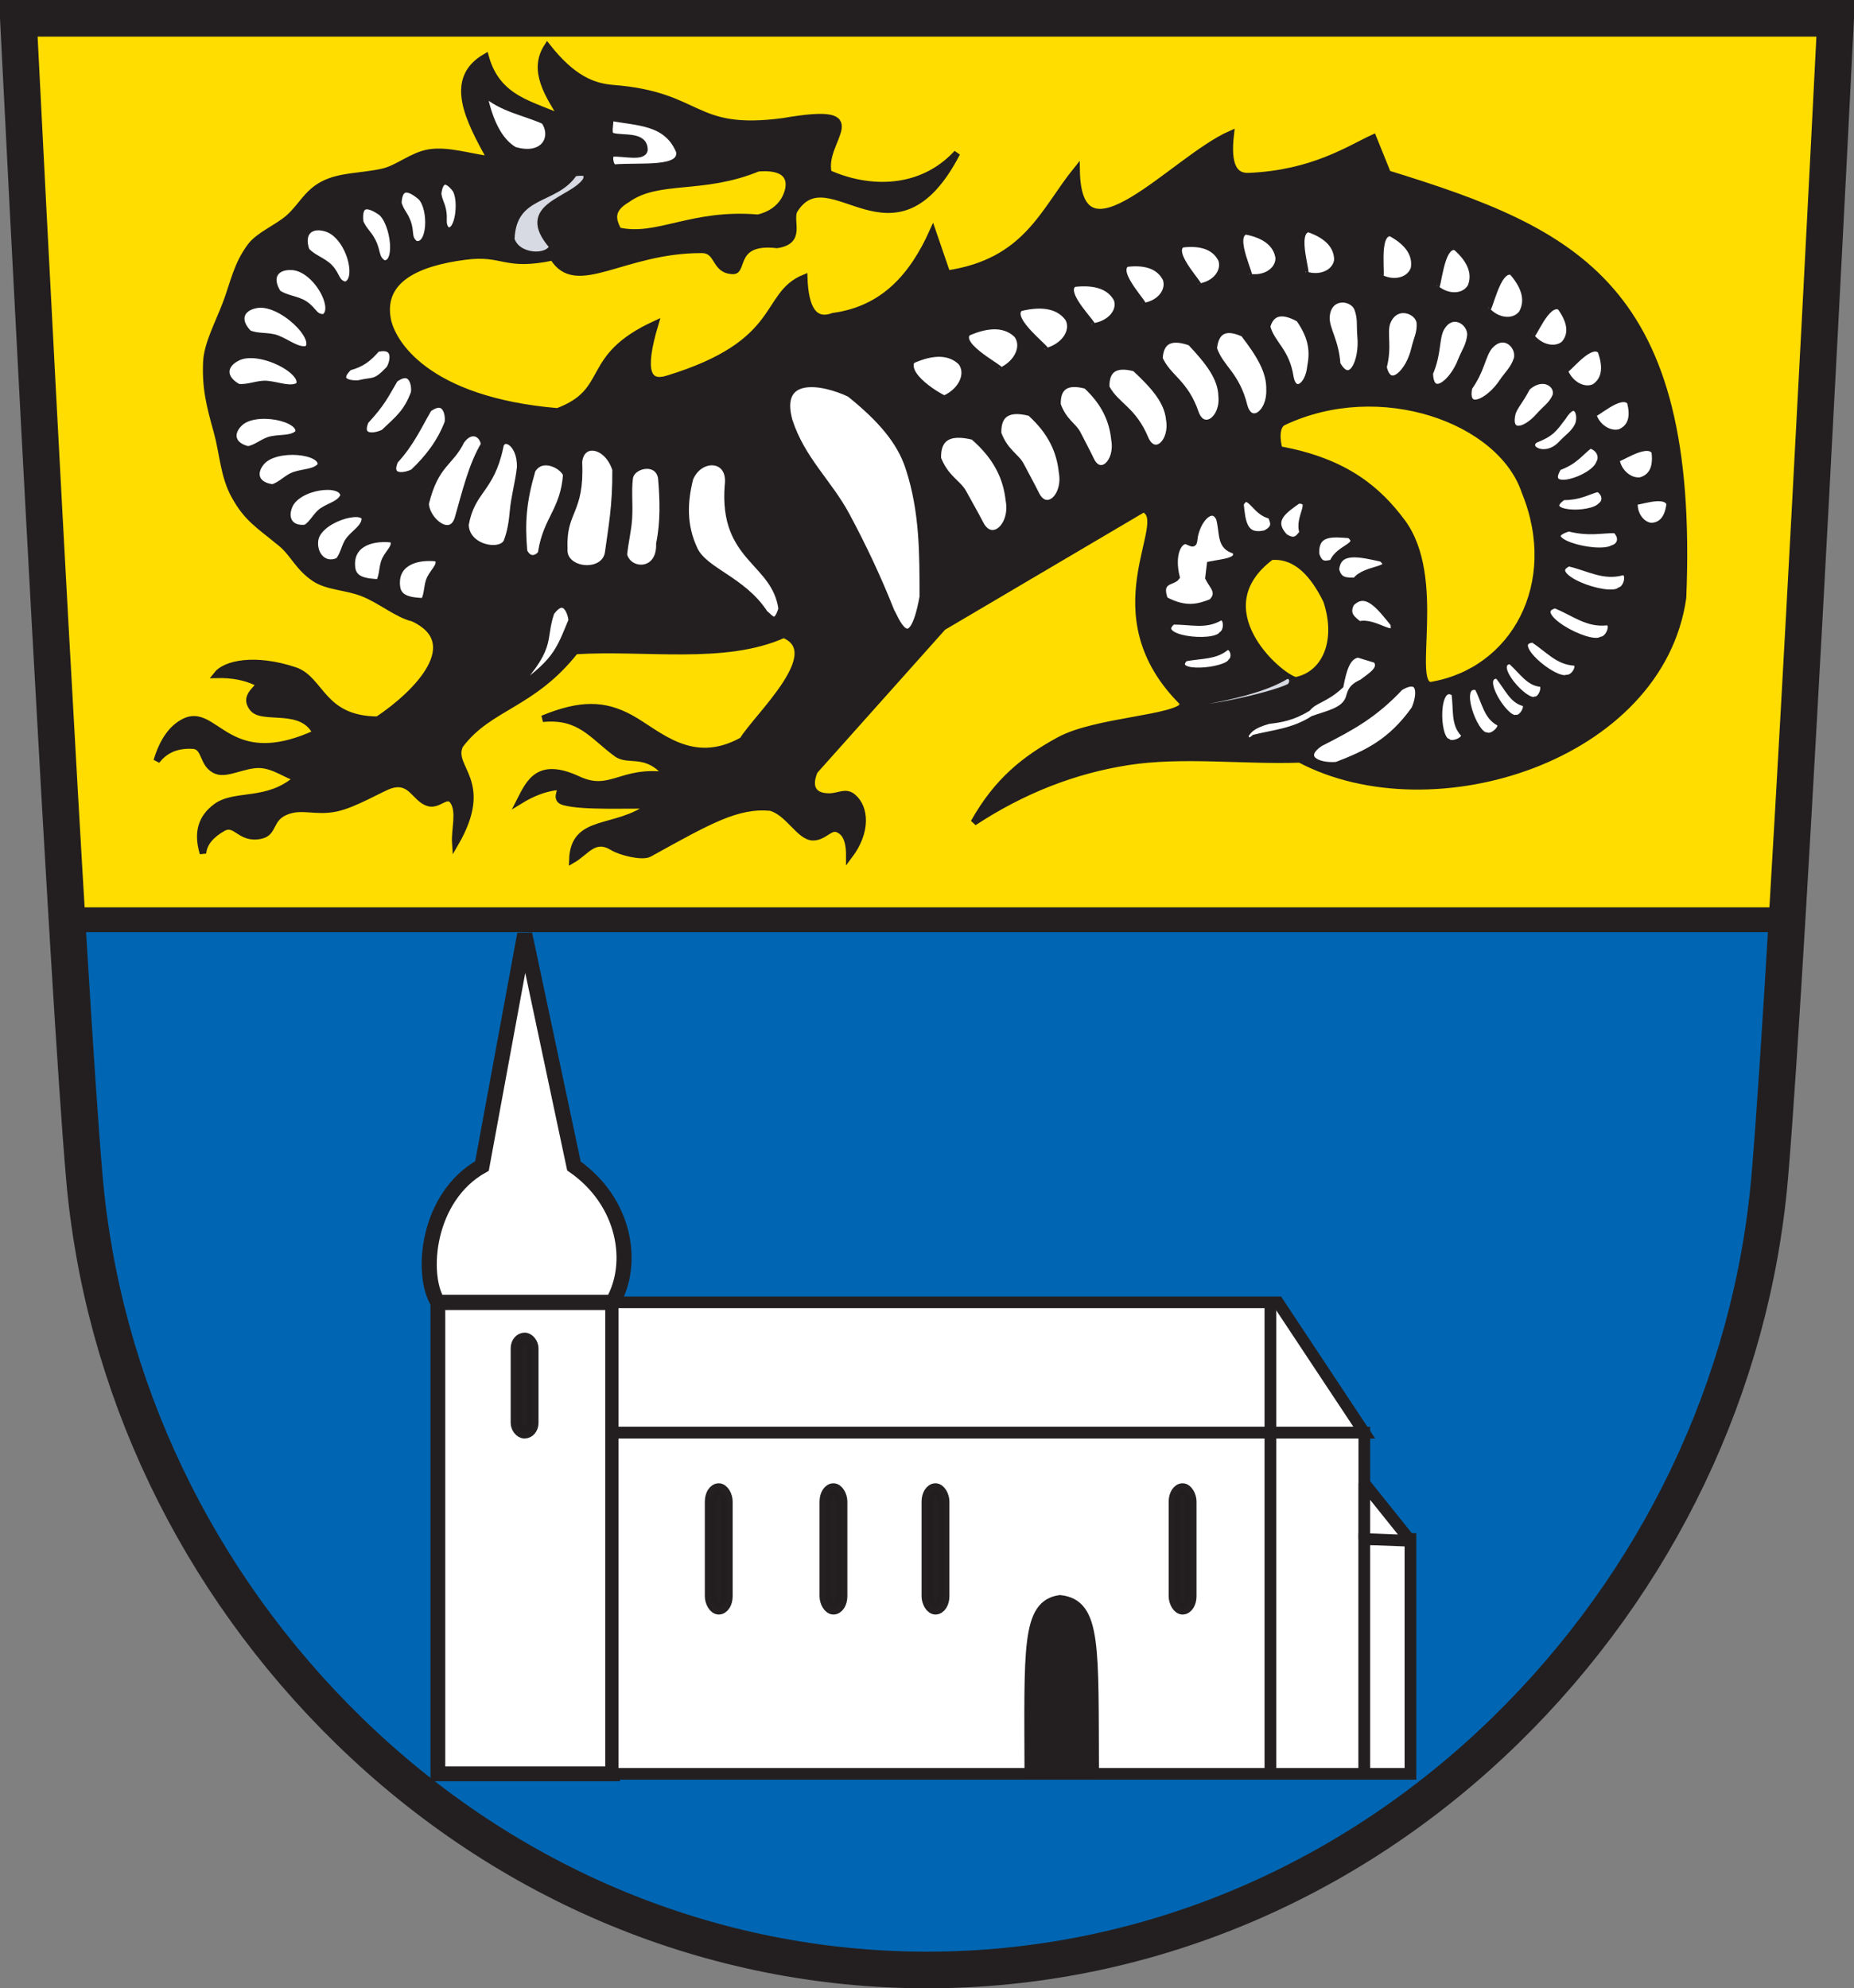 <?xml version="1.0" encoding="UTF-8" standalone="no"?>
<!-- Created with Inkscape (http://www.inkscape.org/) -->
<svg
   xmlns:svg="http://www.w3.org/2000/svg"
   xmlns="http://www.w3.org/2000/svg"
   version="1.0"
   width="747.987"
   height="802.264"
   id="svg2">
  <rect width="100%" height="100%" fill="#808080" stroke="none"/>
  <defs
     id="defs5">
    <clipPath
       id="clipPath23">
      <path
         d="M 0.03,841.95 L 595.29,841.95 L 595.29,0.03 L 0.03,0.03 L 0.03,841.95 z"
         id="path25" />
    </clipPath>
    <clipPath
       id="clipPath17">
      <path
         d="M 0,841.89 L 595.276,841.89 L 595.276,0 L 0,0 L 0,841.89 z"
         id="path19" />
    </clipPath>
    <linearGradient
       x1="51.5"
       y1="714.862"
       x2="51.5"
       y2="-245.192"
       id="linearGradient3658"
       gradientUnits="userSpaceOnUse"
       gradientTransform="matrix(1.036,0,0,1.187,2.944,46.03)">
      <stop
         id="stop3654"
         style="stop-color:#3398ff;stop-opacity:1"
         offset="0" />
      <stop
         id="stop3656"
         style="stop-color:#ffffff;stop-opacity:1"
         offset="1" />
    </linearGradient>
    <clipPath
       id="clipPath3292">
      <path
         d="M 0,841.89 L 595.276,841.89 L 595.276,0 L 0,0 L 0,841.89 z"
         id="path3294" />
    </clipPath>
    <clipPath
       id="clipPath3296">
      <path
         d="M 0.03,841.95 L 595.29,841.95 L 595.29,0.03 L 0.03,0.03 L 0.03,841.95 z"
         id="path3298" />
    </clipPath>
    <clipPath
       id="clipPath3316">
      <path
         d="M 0,841.89 L 595.276,841.89 L 595.276,0 L 0,0 L 0,841.89 z"
         id="path3318" />
    </clipPath>
    <clipPath
       id="clipPath3320">
      <path
         d="M 0.03,841.95 L 595.29,841.95 L 595.29,0.03 L 0.03,0.03 L 0.03,841.95 z"
         id="path3322" />
    </clipPath>
    <clipPath
       id="clipPath3916">
      <path
         d="M -0.138,841.445 L 595.138,841.445 L 595.138,-0.445 L -0.138,-0.445 L -0.138,841.445 z"
         id="path3918" />
    </clipPath>
    <clipPath
       id="clipPath3922">
      <path
         d="M 0.03,841.95 L 595.29,841.95 L 595.29,0.03 L 0.03,0.03 L 0.03,841.95 z"
         id="path3924" />
    </clipPath>
    <clipPath
       id="clipPath3335">
      <path
         d="M 0.03,841.95 L 595.29,841.95 L 595.29,0.03 L 0.03,0.03 L 0.03,841.95 z"
         id="path3337" />
    </clipPath>
    <clipPath
       id="clipPath3329">
      <path
         d="M -0.138,841.445 L 595.138,841.445 L 595.138,-0.445 L -0.138,-0.445 L -0.138,841.445 z"
         id="path3331" />
    </clipPath>
    <clipPath
       id="clipPath2450">
      <path
         d="M -0.138,841.445 L 595.138,841.445 L 595.138,-0.445 L -0.138,-0.445 L -0.138,841.445 z"
         id="path3488" />
    </clipPath>
    <clipPath
       id="clipPath2456">
      <path
         d="M 0.03,841.95 L 595.29,841.95 L 595.29,0.03 L 0.03,0.03 L 0.03,841.95 z"
         id="path3485" />
    </clipPath>
    <clipPath
       id="clipPath3523">
      <path
         d="M -0.138,841.445 L 595.138,841.445 L 595.138,-0.445 L -0.138,-0.445 L -0.138,841.445 z"
         id="path3525" />
    </clipPath>
    <clipPath
       id="clipPath3529">
      <path
         d="M 0.03,841.95 L 595.29,841.95 L 595.29,0.03 L 0.03,0.03 L 0.03,841.95 z"
         id="path3531" />
    </clipPath>
    <clipPath
       id="clipPath3476">
      <path
         d="M 0,841.89 L 595.276,841.89 L 595.276,0 L 0,0 L 0,841.89 z"
         id="path3478" />
    </clipPath>
    <clipPath
       id="clipPath3472">
      <path
         d="M 0.03,841.95 L 595.29,841.95 L 595.29,0.03 L 0.03,0.03 L 0.03,841.95 z"
         id="path3474" />
    </clipPath>
    <clipPath
       id="clipPath3383">
      <path
         d="M 0.03,841.95 L 595.29,841.95 L 595.29,0.03 L 0.03,0.03 L 0.03,841.95 z"
         id="path3385" />
    </clipPath>
    <clipPath
       id="clipPath3379">
      <path
         d="M 0,841.89 L 595.276,841.89 L 595.276,0 L 0,0 L 0,841.89 z"
         id="path3468" />
    </clipPath>
  </defs>
  <path
     d=""
     id="path4230"
     style="fill:none;stroke:#231f20;stroke-width:1.171;stroke-linecap:butt;stroke-linejoin:miter;stroke-miterlimit:3.864;stroke-dasharray:none;stroke-opacity:1" />
  <g
     transform="translate(1126.424,-178.257)"
     id="g3784">
    <path
       d="M -1117.719,185.407 L -1108.015,468.466 L -400.507,468.466 L -384.294,193.044 L -1117.719,185.407 z"
       id="path3238"
       style="fill:#ffffff;fill-rule:evenodd;stroke:#231f20;stroke-width:1.076px;stroke-linecap:butt;stroke-linejoin:miter;stroke-opacity:1" />
    <path
       d="M -385.17,185.652 C -385.17,185.652 -404.142,564.419 -411.753,652.966 C -418.98,737.088 -456.929,816.53 -518.606,876.656 C -582.424,938.874 -665.224,973.13 -751.765,973.13 C -838.301,973.13 -921.115,938.874 -984.924,876.656 C -1046.601,816.53 -1084.545,737.088 -1091.768,652.966 C -1095.047,614.838 -1100.435,522.901 -1105.507,430.563 C -1112.214,308.458 -1118.37,185.652 -1118.37,185.652 L -385.17,185.652 z"
       id="path3242"
       style="fill:#0066b3;fill-opacity:1;stroke:none;stroke-width:13.744;stroke-linecap:butt;stroke-linejoin:miter;stroke-miterlimit:4;stroke-dasharray:none;stroke-opacity:1" />
    <path
       d="M -1119.937,184.018 L -386.42,187.524 L -405.599,549.365 L -1098.654,549.365 L -1119.937,184.018 z"
       id="path2958"
       style="fill:#ffdd00;fill-opacity:1;fill-rule:evenodd;stroke:none;stroke-width:1px;stroke-linecap:butt;stroke-linejoin:miter;stroke-opacity:1" />
    <path
       d="M -1097.882,549.365 L -407.415,549.365"
       id="path3264"
       style="fill:none;fill-rule:evenodd;stroke:#231f20;stroke-width:10;stroke-linecap:butt;stroke-linejoin:miter;stroke-miterlimit:4;stroke-dasharray:none;stroke-opacity:1" />
    <path
       d="M -385.831,185.651 C -385.831,185.651 -404.803,564.417 -412.414,652.964 C -419.641,737.086 -457.59,816.528 -519.267,876.654 C -583.086,938.872 -665.885,973.128 -752.426,973.128 C -838.962,973.128 -921.776,938.872 -985.585,876.654 C -1047.262,816.528 -1085.206,737.086 -1092.429,652.964 C -1095.708,614.836 -1101.096,522.899 -1106.168,430.561 C -1112.875,308.456 -1119.031,185.651 -1119.031,185.651 L -385.831,185.651 z"
       id="path3779"
       style="fill:none;fill-opacity:1;stroke:#231f20;stroke-width:14.786;stroke-linecap:butt;stroke-linejoin:miter;stroke-miterlimit:4;stroke-dasharray:none;stroke-opacity:1" />
  </g>
  <path
     d="M 461.301,205.386 L 380.441,253.072 L 328.608,311.125 C 325.816,317.849 328.318,321.368 334.423,321.398 C 338.5,321.419 341.107,319.053 344.099,321.574 C 349.242,325.908 349.968,335.55 342.639,345.286 C 342.656,338.589 340.82,335.722 337.953,334.549 C 334.86,333.283 332.488,337.83 328.028,337.827 C 322.559,337.824 318.119,327.793 310.845,325.845 C 297.356,324.612 285.968,331.198 261.949,344.468 C 259.137,346.022 250.422,343.861 247.228,341.905 C 239.719,337.305 236.633,343.74 230.903,347.012 C 231.436,329.635 248.334,335.681 262.428,325.055 C 254.269,324.708 234.978,325.753 227.432,323.567 C 222.415,322.114 229.376,316.732 223.565,317.661 C 219.34,318.336 214.793,319.978 209.76,323.078 C 213.72,315.294 217.455,307.221 233.056,314.404 C 246.449,320.697 250.237,310.33 269.147,312.84 C 260.794,302.581 253.685,307.707 248.772,304.108 C 238.856,296.844 234.044,288.555 218.922,290.011 C 234.271,283.701 243.901,283.961 254.468,289.759 C 265.515,295.82 279.055,310.182 299.582,298.685 C 305.323,289.131 333.831,263.331 316.178,256.087 C 292.416,266.812 260.329,260.889 232.104,262.687 C 214.703,284.783 197.301,284.941 185.549,300.759 C 181.27,310.075 198.42,314.911 183.676,340.342 C 183.272,334.703 185.701,327.537 182.818,323.296 C 180.299,319.59 176.949,325.332 172.757,323.977 C 167.247,322.196 165.869,314.208 157.422,316.882 C 153.63,318.163 143.008,324.604 135.62,326.152 C 127.217,327.913 121.871,324.848 115.407,327.48 C 108.506,330.29 110.779,335.923 105.282,337.143 C 96.634,339.064 95.262,331.069 89.818,334.191 C 85.219,336.828 82.282,340.087 81.883,344.298 C 79.16,335.27 81.757,329.567 87.089,325.573 C 94.882,319.735 107.875,324.59 119.913,313.964 C 116.038,313.144 110.684,308.713 104.61,308.584 C 98.489,308.454 91.647,312.623 87.457,311.054 C 81.383,308.779 83.148,301.151 77.836,300.857 C 72.057,300.538 66.994,302.078 63.223,306.978 C 65.808,298.468 69.635,293.554 74.388,291.192 C 81.796,287.51 86.474,295.291 96.193,299.14 C 103.116,301.881 112.598,302.627 127.449,295.811 C 121.994,284.433 105.99,290.815 101.997,285.837 C 97.1,279.732 107.286,277.068 103.137,275.17 C 98.979,273.267 93.926,272.133 87.361,272.293 C 90.882,267.756 102.771,265.14 118.858,270.457 C 129.683,274.034 129.717,290.252 152.376,290.392 C 168.629,279.559 187.868,259.423 166.709,249.496 C 160.306,248.013 153.604,242.217 146.47,239.396 C 139.514,236.645 132.113,236.897 126.857,233.332 C 120.18,228.803 118.395,223.372 113.387,219.257 C 104.137,211.656 99.703,209.27 94.56,199.947 C 90.204,192.051 89.828,182.493 87.618,174.535 C 84.569,163.554 82.778,156.618 83.248,146.05 C 83.57,138.822 88.06,130.631 91.219,122.281 C 94.148,114.537 95.539,106.656 101.134,99.278 C 104.56,94.759 112.03,91.837 116.522,87.841 C 121.562,83.359 123.766,77.89 130.213,74.46 C 137.199,70.742 145.737,71.286 154.462,69.312 C 160.555,67.933 166.218,62.72 173.028,61.572 C 180.506,60.311 189.222,63.226 197.989,64.4 C 188.91,48.061 180.431,31.903 195.916,22.933 C 200.757,40.436 215.144,42.028 227.016,47.813 C 221.115,38.138 214.515,28.462 220.796,18.787 C 231.097,31.897 239.374,34.89 247.188,35.564 C 283.371,38.327 278.966,53.895 315.988,48.945 C 354.366,42.317 330.854,56.495 334.267,69.869 C 350.243,77.072 371.487,77.595 386.1,61.765 C 360.513,110.982 334.378,61.709 320.315,85.133 C 318.595,89.912 323.601,97.278 313.478,98.826 C 295.684,96.75 300.072,109.347 295.836,109.31 C 287.941,109.24 290.19,100.838 283.091,100.813 C 251.225,100.702 232.436,119.299 223.069,103.793 C 203.119,107.989 203.432,101.466 187.637,103.515 C 168.267,106.026 153.637,112.806 156.331,128.545 C 157.98,138.176 171.925,161.492 224.942,165.993 C 247.261,157.591 234.835,144.314 264.335,130.746 C 258.47,150.352 261.524,155.206 269.233,152.862 C 316.635,138.449 307.584,119.066 324.462,112.086 C 324.888,124.206 328.23,130.492 336.18,127.565 C 356.693,124.756 368.281,111.235 376.295,93.426 L 382.124,110.431 C 414.228,105.655 421.014,85.055 434.348,68.547 C 434.976,109.954 473.52,64.153 496.547,54.043 C 495.037,66.984 498.042,71.311 503.855,71.063 C 529.625,69.962 544.223,60.109 554.034,55.577 L 559.879,70.049 C 636.018,93.532 684.226,115.558 679.009,241.193 C 669.804,305.676 578.215,334.794 524.442,306.417 C 501.635,307.2 476.9,303.991 455,307.427 C 433.345,310.824 412.62,318.878 392.881,331.858 C 402.396,314.885 413.615,306.191 427.205,298.728 C 442.066,290.565 474.703,290.078 477.887,284.172 C 440.195,247.753 473.609,209.976 461.301,205.386 z"
     id="path2384"
     style="fill:#231f20;fill-opacity:1;fill-rule:evenodd;stroke:#231f20;stroke-width:2.622px;stroke-linecap:butt;stroke-linejoin:miter;stroke-opacity:1" />
  <path
     d="M 516.126,181.347 C 542.992,186.182 556.099,197.797 565.626,210.539 C 582.492,233.094 568.358,275.737 577.144,276.483 C 611.068,270.929 630.298,235.292 615.199,198.406 C 605.498,169.34 556.747,151.889 517.8,170.336 C 514.602,171.85 515.077,177.691 516.126,181.347 z"
     id="path3156"
     style="fill:#ffdd00;fill-opacity:1;fill-rule:evenodd;stroke:#231f20;stroke-width:2.622px;stroke-linecap:butt;stroke-linejoin:miter;stroke-opacity:1" />
  <path
     d="M 512.845,224.65 C 485.026,245.435 515.392,272.567 522.687,274.515 C 534.406,272.308 540.691,258.985 535.153,242.365 C 530.061,231.971 523.108,223.802 512.845,224.65 z"
     id="path3158"
     style="fill:#ffdd00;fill-opacity:1;fill-rule:evenodd;stroke:#231f20;stroke-width:2.622px;stroke-linecap:butt;stroke-linejoin:miter;stroke-opacity:1" />
  <path
     d="M 253.004,80.481 C 245.873,84.674 247.255,88.867 249.449,93.06 C 265.054,96.696 278.952,85.57 305.783,87.865 C 310.806,86.773 314.369,83.987 316.268,80.862 C 318.981,76.402 321.441,66.592 305.783,67.902 C 283.377,77.156 265.555,71.412 253.004,80.481 z"
     id="path2382"
     style="fill:#ffdd00;fill-opacity:1;fill-rule:evenodd;stroke:#231f20;stroke-width:2.622px;stroke-linecap:butt;stroke-linejoin:miter;stroke-opacity:1" />
  <path
     d="M 246.988,61.885 C 245.392,62.569 246.115,67.182 247.808,67.628 C 258.888,66.777 275.365,69.022 274.061,61.065 C 269.031,48.761 256.798,49.531 246.167,47.392 C 246.44,49.891 244.914,54.189 246.988,54.888 C 251.352,56.165 260.044,54.196 260.006,60.476 C 259.493,63.738 251.998,61.708 246.988,61.885 z"
     id="path2385"
     style="fill:#ffffff;fill-rule:evenodd;stroke:#231f20;stroke-width:2.622px;stroke-linecap:butt;stroke-linejoin:miter;stroke-opacity:1" />
  <path
     d="M 219.559,48.836 C 224.076,55.239 219.655,64.154 207.513,60.552 C 201.074,56.794 197.321,48.371 195.054,37.367 C 202.583,44.016 211.136,45.048 219.559,48.836 z"
     id="path2387"
     style="fill:#ffffff;fill-rule:evenodd;stroke:#231f20;stroke-width:2.622px;stroke-linecap:butt;stroke-linejoin:miter;stroke-opacity:1" />
  <path
     d="M 318.386,169.649 C 313.24,150.737 331.465,153.496 342.843,158.921 C 355.448,169.082 363.085,178.016 366.581,188.583 C 372.511,206.511 372.25,224.196 372.302,240.773 C 367.459,267.673 360.81,248.355 359.578,246.729 C 354.234,233.189 348.142,220.303 341.484,207.913 C 334.36,194.655 323.427,185.351 318.386,169.649 z"
     id="path2389"
     style="fill:#ffffff;fill-rule:evenodd;stroke:#231f20;stroke-width:2.622px;stroke-linecap:butt;stroke-linejoin:miter;stroke-opacity:1" />
  <path
     d="M 308.482,247.416 C 310.778,249.263 313.074,253.236 315.37,245.63 C 312.568,226.12 291.372,225.862 293.684,195.879 C 295.252,184.125 282.27,183.536 278.376,193.073 C 276.049,202.304 275.502,211.841 280.186,221.767 C 284.287,230.461 299.664,233.865 308.482,247.416 z"
     id="path2393"
     style="fill:#ffffff;fill-rule:evenodd;stroke:#231f20;stroke-width:2.622px;stroke-linecap:butt;stroke-linejoin:miter;stroke-opacity:1" />
  <path
     d="M 227.656,221.513 C 227.03,230.876 244.163,232.497 245.387,222.779 C 246.725,212.837 248.467,204.243 248.343,189.427 C 245.009,178.961 234.356,177.402 233.566,186.472 C 234.526,207.185 227.032,205.617 227.656,221.513 z"
     id="path2395"
     style="fill:#ffffff;fill-rule:evenodd;stroke:#231f20;stroke-width:2.622px;stroke-linecap:butt;stroke-linejoin:miter;stroke-opacity:1" />
  <path
     d="M 251.693,223.839 C 253.586,231.42 266.432,231.676 266.02,219.386 C 267.825,210.545 267.546,201.704 266.794,192.862 C 265.532,184.96 254.35,187.469 254.016,193.249 C 253.414,198.051 254.065,203.43 253.728,209.12 C 253.446,213.862 252.182,218.819 251.693,223.839 z"
     id="path2397"
     style="fill:#ffffff;fill-rule:evenodd;stroke:#231f20;stroke-width:2.622px;stroke-linecap:butt;stroke-linejoin:miter;stroke-opacity:1" />
  <path
     d="M 211.423,222.484 C 214.114,228.037 218.73,223.744 218.393,222.677 C 220.495,209.349 227.377,205.937 228.46,191.507 C 227.178,187.801 218.44,183.218 214.714,189.765 C 211.034,202.403 210.408,210.733 211.423,222.484 z"
     id="path2399"
     style="fill:#ffffff;fill-rule:evenodd;stroke:#231f20;stroke-width:2.622px;stroke-linecap:butt;stroke-linejoin:miter;stroke-opacity:1" />
  <path
     d="M 187.803,211.642 C 187.929,221.243 202.07,223.736 204.453,218.612 C 206.06,214.465 206.613,210.365 206.981,206.24 C 207.501,200.414 209.199,194.732 209.874,188.409 C 209.991,178.077 202.432,175.05 201.743,180.471 C 198.011,197.976 190.404,197.512 187.803,211.642 z"
     id="path2401"
     style="fill:#ffffff;fill-rule:evenodd;stroke:#231f20;stroke-width:2.622px;stroke-linecap:butt;stroke-linejoin:miter;stroke-opacity:1" />
  <path
     d="M 186.06,177.955 C 189.77,172.598 194.605,174.549 195.354,179.31 C 190.303,187.763 187.799,198.551 184.705,209.319 C 181.825,218.112 171.873,210.012 171.734,203.123 C 175.749,186.952 181.643,187.065 186.06,177.955 z"
     id="path2403"
     style="fill:#ffffff;fill-rule:evenodd;stroke:#231f20;stroke-width:2.622px;stroke-linecap:butt;stroke-linejoin:miter;stroke-opacity:1" />
  <path
     d="M 172.895,164.983 C 180.173,159.611 181.229,168.062 180.64,170.598 C 177.68,178.37 172.752,184.829 166.7,190.539 C 162.61,192.567 156.308,192.835 159.343,185.892 C 165.783,178.923 168.844,171.953 172.895,164.983 z"
     id="path2405"
     style="fill:#ffffff;fill-rule:evenodd;stroke:#231f20;stroke-width:2.622px;stroke-linecap:butt;stroke-linejoin:miter;stroke-opacity:1" />
  <path
     d="M 159.286,153.036 C 166.563,147.664 167.62,156.116 167.03,158.651 C 164.071,166.423 160.884,168.816 154.833,174.527 C 150.743,176.555 144.441,176.823 147.476,169.88 C 153.916,162.91 155.235,160.006 159.286,153.036 z"
     id="path2407"
     style="fill:#ffffff;fill-rule:evenodd;stroke:#231f20;stroke-width:2.622px;stroke-linecap:butt;stroke-linejoin:miter;stroke-opacity:1" />
  <path
     d="M 152.046,140.743 C 160.839,138.62 158.528,146.818 157,148.925 C 151.253,154.937 151.066,153.193 144.626,154.748 C 140.07,155.028 135.32,153.407 140.814,148.189 C 145.972,146.786 148.509,144.816 152.046,140.743 z"
     id="path2409"
     style="fill:#ffffff;fill-rule:evenodd;stroke:#231f20;stroke-width:2.622px;stroke-linecap:butt;stroke-linejoin:miter;stroke-opacity:1" />
  <path
     d="M 564.866,277.341 C 573.925,272.033 573.04,281.013 570.656,286.179 C 561.168,299.468 551.422,304.052 539.269,308.728 C 530.963,309.416 524.42,305.399 532.565,299.891 C 545.656,293.242 554.568,288.315 564.866,277.341 z"
     id="path2411"
     style="fill:#ffffff;fill-rule:evenodd;stroke:#231f20;stroke-width:2.622px;stroke-linecap:butt;stroke-linejoin:miter;stroke-opacity:1" />
  <path
     d="M 378.373,185.009 C 378.104,177.02 382.405,173.601 392.695,176.172 C 402.547,184.704 406.067,193.237 407.017,201.769 C 409.065,212.502 399.897,220.181 395.438,211.216 C 393.011,206.532 391.226,203.572 388.703,198.899 C 386.454,194.735 381.55,193.1 378.373,185.009 z"
     id="path2413"
     style="fill:#ffffff;fill-rule:evenodd;stroke:#231f20;stroke-width:2.622px;stroke-linecap:butt;stroke-linejoin:miter;stroke-opacity:1" />
  <path
     d="M 402.796,174.887 C 402.556,167.462 406.394,164.285 415.576,166.674 C 424.367,174.603 427.508,182.533 428.356,190.463 C 430.183,200.438 422.002,207.574 418.023,199.242 C 415.858,194.89 414.265,192.139 412.014,187.796 C 410.008,183.925 405.631,182.406 402.796,174.887 z"
     id="path2415"
     style="fill:#ffffff;fill-rule:evenodd;stroke:#231f20;stroke-width:2.388px;stroke-linecap:butt;stroke-linejoin:miter;stroke-opacity:1" />
  <path
     d="M 426.894,163.267 C 426.683,156.525 430.06,153.64 438.141,155.81 C 445.877,163.01 448.641,170.211 449.388,177.412 C 450.996,186.469 443.796,192.95 440.295,185.384 C 438.389,181.431 436.987,178.933 435.006,174.99 C 433.241,171.475 429.389,170.095 426.894,163.267 z"
     id="path2417"
     style="fill:#ffffff;fill-rule:evenodd;stroke:#231f20;stroke-width:2.135px;stroke-linecap:butt;stroke-linejoin:miter;stroke-opacity:1" />
  <path
     d="M 446.549,156.259 C 446.338,149.517 449.715,146.632 457.796,148.801 C 465.532,156.002 470.734,161.983 471.481,169.184 C 473.088,178.242 465.889,184.722 462.387,177.156 C 457.302,164.81 450.459,163.639 446.549,156.259 z"
     id="path2419"
     style="fill:#ffffff;fill-rule:evenodd;stroke:#231f20;stroke-width:2.135px;stroke-linecap:butt;stroke-linejoin:miter;stroke-opacity:1" />
  <path
     d="M 468.011,144.68 C 468.33,138.011 472.034,135.482 480.173,138.377 C 487.557,146.202 492.431,152.588 492.625,159.759 C 493.558,168.842 485.637,174.559 482.637,166.77 C 478.39,154.119 471.444,152.324 468.011,144.68 z"
     id="path2421"
     style="fill:#ffffff;fill-rule:evenodd;stroke:#231f20;stroke-width:2.158px;stroke-linecap:butt;stroke-linejoin:miter;stroke-opacity:1" />
  <path
     d="M 489.941,140.644 C 490.61,133.868 494.185,131.48 501.567,134.843 C 507.973,143.189 512.134,149.941 511.913,157.255 C 512.27,166.554 504.608,171.975 502.264,163.889 C 499.034,150.786 492.696,148.605 489.941,140.644 z"
     id="path2423"
     style="fill:#ffffff;fill-rule:evenodd;stroke:#231f20;stroke-width:2.1px;stroke-linecap:butt;stroke-linejoin:miter;stroke-opacity:1" />
  <path
     d="M 511.552,131.778 C 513.054,126.445 516.914,125.078 523.862,128.907 C 529.223,136.583 529.453,142.122 528.331,147.954 C 527.54,155.467 522.318,159.154 520.976,152.31 C 519.371,141.306 513.318,138.585 511.552,131.778 z"
     id="path2425"
     style="fill:#ffffff;fill-rule:evenodd;stroke:#231f20;stroke-width:1.9px;stroke-linecap:butt;stroke-linejoin:miter;stroke-opacity:1" />
  <path
     d="M 367.765,145.491 C 364.16,152.76 382.867,162.196 381.142,160.866 C 388.301,157.589 391.192,150.565 387.761,146.099 C 383.448,141.934 376.857,141.336 367.765,145.491 z"
     id="path2427"
     style="fill:#ffffff;fill-rule:evenodd;stroke:#231f20;stroke-width:2.622px;stroke-linecap:butt;stroke-linejoin:miter;stroke-opacity:1" />
  <path
     d="M 390.333,134.269 C 385.609,139.95 405.783,149.169 403.535,149.795 C 410.731,146.6 413.701,139.609 410.321,135.105 C 406.056,130.891 399.472,130.218 390.333,134.269 z"
     id="path2429"
     style="fill:#ffffff;fill-rule:evenodd;stroke:#231f20;stroke-width:2.622px;stroke-linecap:butt;stroke-linejoin:miter;stroke-opacity:1" />
  <path
     d="M 411.519,124.274 C 405.884,129.053 424.162,141.619 421.84,141.848 C 429.48,139.943 433.613,133.571 431.062,128.55 C 427.589,123.663 421.22,121.863 411.519,124.274 z"
     id="path2431"
     style="fill:#ffffff;fill-rule:evenodd;stroke:#231f20;stroke-width:2.622px;stroke-linecap:butt;stroke-linejoin:miter;stroke-opacity:1" />
  <path
     d="M 433.345,114.579 C 427.687,118.239 442.743,131.752 440.616,131.686 C 447.749,130.861 452.237,125.583 450.519,120.742 C 447.952,115.914 442.403,113.537 433.345,114.579 z"
     id="path2433"
     style="fill:#ffffff;fill-rule:evenodd;stroke:#231f20;stroke-width:2.392px;stroke-linecap:butt;stroke-linejoin:miter;stroke-opacity:1" />
  <path
     d="M 454.511,106.563 C 449.324,110.16 463.126,123.439 461.176,123.374 C 467.715,122.563 471.829,117.377 470.254,112.62 C 467.901,107.875 462.814,105.54 454.511,106.563 z"
     id="path2435"
     style="fill:#ffffff;fill-rule:evenodd;stroke:#231f20;stroke-width:2.27px;stroke-linecap:butt;stroke-linejoin:miter;stroke-opacity:1" />
  <path
     d="M 476.888,98.752 C 471.701,102.349 485.503,115.628 483.553,115.563 C 490.092,114.752 494.206,109.566 492.631,104.809 C 490.278,100.064 485.191,97.729 476.888,98.752 z"
     id="path2437"
     style="fill:#ffffff;fill-rule:evenodd;stroke:#231f20;stroke-width:2.27px;stroke-linecap:butt;stroke-linejoin:miter;stroke-opacity:1" />
  <path
     d="M 502.567,93.498 C 496.531,95.343 505.63,112.196 503.792,111.54 C 510.268,112.761 515.766,109.074 515.716,104.063 C 514.921,98.828 510.788,95.053 502.567,93.498 z"
     id="path2439"
     style="fill:#ffffff;fill-rule:evenodd;stroke:#231f20;stroke-width:2.27px;stroke-linecap:butt;stroke-linejoin:miter;stroke-opacity:1" />
  <path
     d="M 527.902,92.554 C 521.663,93.508 528.234,111.498 526.51,110.584 C 532.741,112.727 538.715,109.873 539.388,104.907 C 539.357,99.612 535.812,95.28 527.902,92.554 z"
     id="path2441"
     style="fill:#ffffff;fill-rule:evenodd;stroke:#231f20;stroke-width:2.27px;stroke-linecap:butt;stroke-linejoin:miter;stroke-opacity:1" />
  <path
     d="M 560.948,94.17 C 554.636,94.118 558.257,112.925 556.701,111.748 C 562.511,114.856 568.863,112.99 570.319,108.196 C 571.132,102.962 568.322,98.121 560.948,94.17 z"
     id="path2443"
     style="fill:#ffffff;fill-rule:evenodd;stroke:#231f20;stroke-width:2.27px;stroke-linecap:butt;stroke-linejoin:miter;stroke-opacity:1" />
  <path
     d="M 587.237,99.821 C 581.095,98.364 580.433,117.504 579.178,116.01 C 584.15,120.335 590.757,119.932 593.245,115.583 C 595.204,110.662 593.545,105.317 587.237,99.821 z"
     id="path2445"
     style="fill:#ffffff;fill-rule:evenodd;stroke:#231f20;stroke-width:2.27px;stroke-linecap:butt;stroke-linejoin:miter;stroke-opacity:1" />
  <path
     d="M 609.973,109.894 C 604.076,107.644 600.908,126.532 599.861,124.886 C 604.222,129.826 610.825,130.293 613.863,126.308 C 616.45,121.687 615.506,116.17 609.973,109.894 z"
     id="path2447"
     style="fill:#ffffff;fill-rule:evenodd;stroke:#231f20;stroke-width:2.27px;stroke-linecap:butt;stroke-linejoin:miter;stroke-opacity:1" />
  <path
     d="M 629.305,124.084 C 624.002,121.333 618.586,136.899 617.803,135.354 C 621.307,140.166 627.508,141.505 630.897,138.559 C 633.94,135.009 633.75,130.196 629.305,124.084 z"
     id="path2449"
     style="fill:#ffffff;fill-rule:evenodd;stroke:#231f20;stroke-width:2.058px;stroke-linecap:butt;stroke-linejoin:miter;stroke-opacity:1" />
  <path
     d="M 645.562,141.597 C 641.216,137.496 631.737,150.978 631.408,149.278 C 633.457,154.866 639.052,157.856 643.12,155.953 C 647.02,153.375 648.158,148.694 645.562,141.597 z"
     id="path2451"
     style="fill:#ffffff;fill-rule:evenodd;stroke:#231f20;stroke-width:2.058px;stroke-linecap:butt;stroke-linejoin:miter;stroke-opacity:1" />
  <path
     d="M 657.31,162.244 C 653.615,158.258 643.162,168.508 643.031,167.031 C 644.383,171.998 649.385,175.196 653.456,174.077 C 657.44,172.368 659.021,168.55 657.31,162.244 z"
     id="path2453"
     style="fill:#ffffff;fill-rule:evenodd;stroke:#231f20;stroke-width:1.86px;stroke-linecap:butt;stroke-linejoin:miter;stroke-opacity:1" />
  <path
     d="M 667.195,182.269 C 664.048,177.838 652.354,186.645 652.416,185.164 C 653.112,190.265 657.657,194.084 661.839,193.502 C 666.011,192.324 668.074,188.744 667.195,182.269 z"
     id="path2455"
     style="fill:#ffffff;fill-rule:evenodd;stroke:#231f20;stroke-width:1.86px;stroke-linecap:butt;stroke-linejoin:miter;stroke-opacity:1" />
  <path
     d="M 673.131,203.312 C 671.434,198.839 659.606,203.85 659.981,202.596 C 659.457,207.112 662.472,211.364 666.141,211.77 C 669.932,211.663 672.461,209.045 673.131,203.312 z"
     id="path2457"
     style="fill:#ffffff;fill-rule:evenodd;stroke:#231f20;stroke-width:1.634px;stroke-linecap:butt;stroke-linejoin:miter;stroke-opacity:1" />
  <path
     d="M 160.121,236.652 C 160.645,241.746 165.611,242.398 170.995,242.632 C 172.637,239.89 172.179,236.051 173.522,233.393 C 175.23,230.012 178.379,227.889 176.431,225.235 C 166.466,224.122 159.112,228.012 160.121,236.652 z"
     id="path2459"
     style="fill:#ffffff;fill-rule:evenodd;stroke:#231f20;stroke-width:2.622px;stroke-linecap:butt;stroke-linejoin:miter;stroke-opacity:1" />
  <path
     d="M 142.02,229.021 C 142.544,234.115 147.51,234.767 152.893,235.002 C 154.536,232.259 154.078,228.42 155.421,225.762 C 157.128,222.382 160.278,220.258 158.33,217.604 C 148.364,216.492 141.01,220.381 142.02,229.021 z"
     id="path2461"
     style="fill:#ffffff;fill-rule:evenodd;stroke:#231f20;stroke-width:2.622px;stroke-linecap:butt;stroke-linejoin:miter;stroke-opacity:1" />
  <path
     d="M 127.068,218.247 C 126.471,223.838 130.71,228.916 136.492,226.32 C 138.66,223.97 138.995,220.118 140.852,217.79 C 143.213,214.829 146.994,212.864 147.216,209.339 C 146.724,204.19 127.842,209.583 127.068,218.247 z"
     id="path2463"
     style="fill:#ffffff;fill-rule:evenodd;stroke:#231f20;stroke-width:2.622px;stroke-linecap:butt;stroke-linejoin:miter;stroke-opacity:1" />
  <path
     d="M 116.729,204.087 C 114.494,209.246 117.029,213.768 123.322,213.011 C 126.091,211.413 127.558,207.836 130.024,206.167 C 133.16,204.043 137.354,203.292 138.616,199.994 C 138.356,193.608 120.048,196.046 116.729,204.087 z"
     id="path2465"
     style="fill:#ffffff;fill-rule:evenodd;stroke:#231f20;stroke-width:2.622px;stroke-linecap:butt;stroke-linejoin:miter;stroke-opacity:1" />
  <path
     d="M 105.358,186.553 C 101.664,190.993 103.152,195.959 109.969,196.732 C 113.298,195.853 115.773,192.754 118.802,191.733 C 122.654,190.435 127.262,190.713 129.449,187.834 C 130.839,181.615 110.945,179.593 105.358,186.553 z"
     id="path2467"
     style="fill:#ffffff;fill-rule:evenodd;stroke:#231f20;stroke-width:2.721px;stroke-linecap:butt;stroke-linejoin:miter;stroke-opacity:1" />
  <path
     d="M 96.593,170.756 C 92.429,174.76 93.358,179.86 100.047,181.384 C 103.453,180.879 106.257,178.074 109.38,177.395 C 113.352,176.531 117.901,177.318 120.393,174.699 C 122.464,168.673 102.917,164.458 96.593,170.756 z"
     id="path2469"
     style="fill:#ffffff;fill-rule:evenodd;stroke:#231f20;stroke-width:2.721px;stroke-linecap:butt;stroke-linejoin:miter;stroke-opacity:1" />
  <path
     d="M 95.719,144.097 C 89.81,146.988 89.134,152.657 95.981,156.395 C 99.894,156.949 103.909,154.887 107.569,155.167 C 112.224,155.524 116.963,157.803 120.575,155.838 C 124.856,150.15 104.767,139.478 95.719,144.097 z"
     id="path2471"
     style="fill:#ffffff;fill-rule:evenodd;stroke:#231f20;stroke-width:3.059px;stroke-linecap:butt;stroke-linejoin:miter;stroke-opacity:1" />
  <path
     d="M 103.44,122.793 C 96.954,123.893 94.701,129.139 100.211,134.662 C 103.807,136.301 108.242,135.46 111.673,136.764 C 116.036,138.424 119.937,141.951 123.956,141.089 C 129.673,136.845 113.425,120.924 103.44,122.793 z"
     id="path2473"
     style="fill:#ffffff;fill-rule:evenodd;stroke:#231f20;stroke-width:3.059px;stroke-linecap:butt;stroke-linejoin:miter;stroke-opacity:1" />
  <path
     d="M 117.573,107.431 C 111,107.153 107.702,111.813 111.938,118.364 C 115.114,120.717 119.626,120.82 122.709,122.812 C 126.63,125.345 126.534,128.285 130.645,128.28 C 137.121,125.323 127.728,107.685 117.573,107.431 z"
     id="path2475"
     style="fill:#ffffff;fill-rule:evenodd;stroke:#231f20;stroke-width:3.059px;stroke-linecap:butt;stroke-linejoin:miter;stroke-opacity:1" />
  <path
     d="M 131.405,91.858 C 125.079,90.053 120.784,93.815 123.374,101.174 C 125.912,104.203 130.275,105.357 132.808,108.013 C 136.029,111.392 135.249,114.229 139.247,115.184 C 146.235,113.82 141.221,94.478 131.405,91.858 z"
     id="path2477"
     style="fill:#ffffff;fill-rule:evenodd;stroke:#231f20;stroke-width:3.059px;stroke-linecap:butt;stroke-linejoin:miter;stroke-opacity:1" />
  <path
     d="M 153.87,85.479 C 148.237,81.544 144.173,81.634 145.104,89.721 C 146.885,93.554 148.143,93.797 149.996,97.264 C 152.354,101.674 151.024,104.181 154.622,106.486 C 161.54,107.548 159.205,89.818 153.87,85.479 z"
     id="path2479"
     style="fill:#ffffff;fill-rule:evenodd;stroke:#231f20;stroke-width:3.059px;stroke-linecap:butt;stroke-linejoin:miter;stroke-opacity:1" />
  <path
     d="M 169.942,79.406 C 164.939,75.037 160.872,74.543 160.541,82.012 C 161.72,85.742 162.936,86.14 164.244,89.549 C 165.908,93.883 164.191,95.969 167.42,98.571 C 174.153,100.515 174.587,84.099 169.942,79.406 z"
     id="path2481"
     style="fill:#ffffff;fill-rule:evenodd;stroke:#231f20;stroke-width:2.945px;stroke-linecap:butt;stroke-linejoin:miter;stroke-opacity:1" />
  <path
     d="M 231.682,69.805 C 234.453,69.592 237.75,68.854 236.445,72.716 C 231.027,81.252 208.301,82.757 222.949,99.445 C 221.056,104.576 208.527,103.985 206.276,96.534 C 206.998,77.402 224.112,81.523 231.682,69.805 z"
     id="path2483"
     style="fill:#d7dae2;fill-opacity:1;fill-rule:evenodd;stroke:#231f20;stroke-width:2.622px;stroke-linecap:butt;stroke-linejoin:miter;stroke-opacity:1" />
  <path
     d="M 183.589,76.467 C 180.512,72.451 177.762,71.791 176.925,78.136 C 177.43,81.384 178.232,81.795 178.852,84.776 C 179.64,88.567 178.292,90.244 180.295,92.65 C 184.757,94.701 186.393,80.738 183.589,76.467 z"
     id="path2485"
     style="fill:#ffffff;fill-rule:evenodd;stroke:#231f20;stroke-width:2.261px;stroke-linecap:butt;stroke-linejoin:miter;stroke-opacity:1" />
  <path
     d="M 222.346,247.127 C 227.552,239.972 230.209,246.492 230.687,250.254 C 225.412,262.854 224.626,267.398 204.969,280.491 C 224.024,260.681 218.334,258.943 222.346,247.127 z"
     id="path2487"
     style="fill:#ffffff;fill-rule:evenodd;stroke:#231f20;stroke-width:2.622px;stroke-linecap:butt;stroke-linejoin:miter;stroke-opacity:1" />
  <path
     d="M 535.13,128.481 C 535.256,118.88 545.21,119.179 547.593,124.303 C 549.2,128.45 548.532,131.329 548.9,135.454 C 549.98,145.955 544.785,156.501 539.475,146.917 C 538.883,137.786 535.288,133.365 535.13,128.481 z"
     id="path2489"
     style="fill:#ffffff;fill-rule:evenodd;stroke:#231f20;stroke-width:2.622px;stroke-linecap:butt;stroke-linejoin:miter;stroke-opacity:1" />
  <path
     d="M 559.577,130.416 C 562.582,121.86 572.041,124.917 572.788,130.17 C 573.083,134.331 571.578,136.72 570.691,140.514 C 568.572,150.213 560.42,158.194 558.205,148.13 C 560.381,139.794 558.261,134.831 559.577,130.416 z"
     id="path3261"
     style="fill:#ffffff;fill-rule:evenodd;stroke:#231f20;stroke-width:2.546px;stroke-linecap:butt;stroke-linejoin:miter;stroke-opacity:1" />
  <path
     d="M 581.253,132.868 C 585.453,124.769 593.415,129.751 593.166,135.237 C 592.702,139.524 590.931,141.653 589.47,145.333 C 585.866,154.77 577.143,161.265 576.917,150.598 C 580.333,142.558 579.298,137.094 581.253,132.868 z"
     id="path3263"
     style="fill:#ffffff;fill-rule:evenodd;stroke:#231f20;stroke-width:2.478px;stroke-linecap:butt;stroke-linejoin:miter;stroke-opacity:1" />
  <path
     d="M 600.816,140.006 C 606.669,133.008 613.364,139.595 611.933,144.898 C 610.552,148.983 608.362,150.678 606.138,153.954 C 600.577,162.387 590.655,166.839 592.744,156.376 C 597.819,149.266 597.992,143.708 600.816,140.006 z"
     id="path3265"
     style="fill:#ffffff;fill-rule:evenodd;stroke:#231f20;stroke-width:2.478px;stroke-linecap:butt;stroke-linejoin:miter;stroke-opacity:1" />
  <path
     d="M 616.172,156.442 C 622.672,150.524 629.059,155.397 627.469,159.881 C 625.936,163.336 623.504,164.77 621.035,167.54 C 614.86,174.672 608.03,175.297 610.35,166.448 C 611.624,163.254 613.037,162.418 616.172,156.442 z"
     id="path3267"
     style="fill:#ffffff;fill-rule:evenodd;stroke:#231f20;stroke-width:2.402px;stroke-linecap:butt;stroke-linejoin:miter;stroke-opacity:1" />
  <path
     d="M 630.703,168.268 C 635.576,160.398 638.304,166.978 636.604,171.422 C 634.986,174.837 632.519,176.21 629.983,178.919 C 623.634,185.896 614.889,180.92 619.328,177.564 C 625.988,174.965 626.977,173.154 630.703,168.268 z"
     id="path3269"
     style="fill:#ffffff;fill-rule:evenodd;stroke:#231f20;stroke-width:2.402px;stroke-linecap:butt;stroke-linejoin:miter;stroke-opacity:1" />
  <path
     d="M 641.467,179.756 C 645.005,180.568 646.753,184.108 645.141,186.796 C 642.903,193.333 621.631,200 628.803,188.616 C 635.492,186.214 637.367,182.895 641.467,179.756 z"
     id="path3271"
     style="fill:#ffffff;fill-rule:evenodd;stroke:#231f20;stroke-width:2.402px;stroke-linecap:butt;stroke-linejoin:miter;stroke-opacity:1" />
  <path
     d="M 644.674,197.417 C 647.535,199.036 647.949,202.269 645.673,203.901 C 641.62,208.342 620.746,207.559 630.691,200.742 C 637.352,200.751 640.06,198.703 644.674,197.417 z"
     id="path3273"
     style="fill:#ffffff;fill-rule:evenodd;stroke:#231f20;stroke-width:2.111px;stroke-linecap:butt;stroke-linejoin:miter;stroke-opacity:1" />
  <path
     d="M 651.718,213.828 C 654.747,216.488 654.119,220.158 650.668,221.242 C 643.979,224.853 617.947,217.535 632.909,213.144 C 641.302,215.215 645.445,213.81 651.718,213.828 z"
     id="path3275"
     style="fill:#ffffff;fill-rule:evenodd;stroke:#231f20;stroke-width:2.577px;stroke-linecap:butt;stroke-linejoin:miter;stroke-opacity:1" />
  <path
     d="M 654.522,230.855 C 657.726,230.374 656.923,237.185 653.472,238.269 C 648.679,242.196 621.533,232.192 632.922,227.205 C 641.315,229.277 647.028,232.93 654.522,230.855 z"
     id="path3277"
     style="fill:#ffffff;fill-rule:evenodd;stroke:#231f20;stroke-width:2.577px;stroke-linecap:butt;stroke-linejoin:miter;stroke-opacity:1" />
  <path
     d="M 648.228,251.036 C 651.468,251.051 649.632,257.659 646.056,258.202 C 640.718,261.349 615.423,247.309 627.441,244.123 C 635.418,247.455 640.505,251.94 648.228,251.036 z"
     id="path3279"
     style="fill:#ffffff;fill-rule:evenodd;stroke:#231f20;stroke-width:2.577px;stroke-linecap:butt;stroke-linejoin:miter;stroke-opacity:1" />
  <path
     d="M 635.172,267.462 C 637.939,267.984 635.307,273.476 632.162,273.389 C 627.092,275.303 607.72,259.046 618.508,258.149 C 624.794,262.316 628.422,267.039 635.172,267.462 z"
     id="path3281"
     style="fill:#ffffff;fill-rule:evenodd;stroke:#231f20;stroke-width:2.266px;stroke-linecap:butt;stroke-linejoin:miter;stroke-opacity:1" />
  <path
     d="M 621.544,276.163 C 623.576,276.679 621.643,282.104 619.335,282.018 C 615.613,283.909 601.39,267.85 609.31,266.963 C 613.925,271.08 616.589,275.745 621.544,276.163 z"
     id="path3283"
     style="fill:#ffffff;fill-rule:evenodd;stroke:#231f20;stroke-width:1.93px;stroke-linecap:butt;stroke-linejoin:miter;stroke-opacity:1" />
  <path
     d="M 614.742,283.967 C 616.664,284.804 613.881,289.846 611.617,289.389 C 607.638,290.655 596.193,272.511 604.153,272.914 C 608.043,277.722 609.919,282.755 614.742,283.967 z"
     id="path3285"
     style="fill:#ffffff;fill-rule:evenodd;stroke:#231f20;stroke-width:1.93px;stroke-linecap:butt;stroke-linejoin:miter;stroke-opacity:1" />
  <path
     d="M 604.732,291.828 C 606.645,293.219 602.129,297.661 599.727,296.568 C 594.93,296.783 587.218,274.917 595.995,277.515 C 598.996,283.544 599.685,289.254 604.732,291.828 z"
     id="path3287"
     style="fill:#ffffff;fill-rule:evenodd;stroke:#231f20;stroke-width:2.14px;stroke-linecap:butt;stroke-linejoin:miter;stroke-opacity:1" />
  <path
     d="M 590.328,296.186 C 591.691,298.118 585.986,300.871 584.064,299.063 C 579.453,297.724 579.186,274.539 586.66,279.822 C 587.561,286.497 586.377,292.125 590.328,296.186 z"
     id="path3289"
     style="fill:#ffffff;fill-rule:evenodd;stroke:#231f20;stroke-width:2.14px;stroke-linecap:butt;stroke-linejoin:miter;stroke-opacity:1" />
  <path
     d="M 488.18,227.844 L 487.55,233.194 C 489.008,236.298 492.78,239.071 488.809,242.951 C 483.684,244.975 478.346,246.574 469.926,242.006 C 466.887,233.863 473.171,235.004 474.646,232.88 C 472.482,223.862 475.285,218.377 478.391,218.171 C 481.882,219.607 481.473,220.093 482.027,216.09 C 483.69,208.513 489.437,203.547 491.956,209.275 C 493.569,215.51 492.021,220.465 498.251,222.179 C 500.838,226.445 493.557,226.764 488.18,227.844 z"
     id="path2450"
     style="fill:#ffffff;fill-rule:evenodd;stroke:#231f20;stroke-width:2.622px;stroke-linecap:butt;stroke-linejoin:miter;stroke-opacity:1" />
  <path
     d="M 502.342,296.769 C 503.68,294.775 504.74,292.782 511.784,290.789 C 516.471,290.227 521.191,289.598 527.52,285.753 C 530.665,282.115 534.278,282.519 540.738,276.626 C 541.955,270.337 543.458,264.548 547.977,264.037 L 555.216,266.24 C 557.975,269.864 553.222,272.548 549.551,275.367 C 544.803,277.465 544.962,279.564 544.2,281.662 C 542.417,286.928 535.446,288.044 529.723,290.159 C 521.855,295.199 513.987,295.765 506.119,297.713 C 503.966,299.633 502.818,299.041 502.342,296.769 z"
     id="path2452"
     style="fill:#ffffff;fill-rule:evenodd;stroke:#231f20;stroke-width:2.622px;stroke-linecap:butt;stroke-linejoin:miter;stroke-opacity:1" />
  <path
     d="M 510.525,215.255 C 515.246,212.842 513.673,210.429 512.728,208.016 C 506.192,207.007 503.903,197.079 500.454,203.295 C 501.178,210.178 501.636,217.354 510.525,215.255 z"
     id="path2454"
     style="fill:#ffffff;fill-rule:evenodd;stroke:#231f20;stroke-width:2.622px;stroke-linecap:butt;stroke-linejoin:miter;stroke-opacity:1" />
  <path
     d="M 518.209,216.527 C 522.619,219.471 523.957,216.92 525.602,214.918 C 523.293,208.72 530.841,201.877 523.732,201.9 C 518.078,205.891 512.039,209.793 518.209,216.527 z"
     id="path2456"
     style="fill:#ffffff;fill-rule:evenodd;stroke:#231f20;stroke-width:2.622px;stroke-linecap:butt;stroke-linejoin:miter;stroke-opacity:1" />
  <path
     d="M 530.938,223.577 C 532.449,228.659 535.109,227.552 537.653,227.064 C 539.838,220.821 550.017,220.382 544.534,215.856 C 537.635,215.313 530.496,214.454 530.938,223.577 z"
     id="path2458"
     style="fill:#ffffff;fill-rule:evenodd;stroke:#231f20;stroke-width:2.622px;stroke-linecap:butt;stroke-linejoin:miter;stroke-opacity:1" />
  <path
     d="M 538.799,229.802 C 539.967,234.993 543.575,234.484 546.938,234.544 C 550.725,229.008 563.947,230.702 557.56,225.22 C 548.728,223.264 539.636,220.956 538.799,229.802 z"
     id="path2460"
     style="fill:#ffffff;fill-rule:evenodd;stroke:#231f20;stroke-width:2.958px;stroke-linecap:butt;stroke-linejoin:miter;stroke-opacity:1" />
  <path
     d="M 544.904,243.391 C 542.562,248.169 545.693,250.032 548.277,252.187 C 554.697,250.244 563.94,259.849 562.398,251.574 C 556.74,244.516 551.099,237.021 544.904,243.391 z"
     id="path2462"
     style="fill:#ffffff;fill-rule:evenodd;stroke:#231f20;stroke-width:2.958px;stroke-linecap:butt;stroke-linejoin:miter;stroke-opacity:1" />
  <path
     d="M 492.159,249.34 C 494.763,248.228 495.484,254.289 492.795,255.976 C 489.558,260.411 464.603,257.666 473.187,250.881 C 480.693,250.847 486.263,252.762 492.159,249.34 z"
     id="path2464"
     style="fill:#ffffff;fill-rule:evenodd;stroke:#231f20;stroke-width:2.267px;stroke-linecap:butt;stroke-linejoin:miter;stroke-opacity:1" />
  <path
     d="M 494.696,261.573 C 496.795,260.272 498.544,264.929 496.476,266.698 C 494.428,270.722 471.86,272.638 478.205,265.888 C 484.835,264.635 490.111,265.234 494.696,261.573 z"
     id="path2466"
     style="fill:#ffffff;fill-rule:evenodd;stroke:#231f20;stroke-width:1.933px;stroke-linecap:butt;stroke-linejoin:miter;stroke-opacity:1" />
  <path
     d="M 518.607,273.298 C 520.706,271.997 522.14,275.081 520.073,276.849 C 512.559,280.608 479.682,287.841 477.253,284.852 C 483.883,283.598 506.784,280.421 518.607,273.298 z"
     id="path2468"
     style="fill:#d7dae2;fill-opacity:1;fill-rule:evenodd;stroke:#231f20;stroke-width:1.933px;stroke-linecap:butt;stroke-linejoin:miter;stroke-opacity:1" />
  <path
     d="M 176.656,525.483 L 247.158,525.483 L 247.158,715.726 L 176.656,715.726 L 176.656,525.483 z"
     id="path3349"
     style="fill:#ffffff;fill-rule:evenodd;stroke:#231f20;stroke-width:5.964;stroke-linecap:butt;stroke-linejoin:miter;stroke-miterlimit:4;stroke-dasharray:none;stroke-opacity:1" />
  <path
     d="M 176.656,525.483 C 169.619,514.316 172.122,482.941 194.455,470.456 L 211.699,376.901 L 231.552,470.456 C 252.324,484.95 256.266,509.827 247.158,525.483 L 176.656,525.483 z"
     id="path3351"
     style="fill:#ffffff;fill-rule:evenodd;stroke:#231f20;stroke-width:6.089;stroke-linecap:butt;stroke-linejoin:miter;stroke-miterlimit:4;stroke-dasharray:none;stroke-opacity:1" />
  <path
     d="M 247.158,525.483 L 515.577,525.483 L 550.428,578.079 L 247.158,578.079 L 247.158,525.483 z"
     id="path3353"
     style="fill:#ffffff;fill-rule:evenodd;stroke:#231f20;stroke-width:4.714;stroke-linecap:butt;stroke-linejoin:miter;stroke-miterlimit:4;stroke-dasharray:none;stroke-opacity:1" />
  <path
     d="M 247.158,578.079 L 247.158,715.726 L 550.428,715.726 L 550.428,578.079 L 247.158,578.079 z"
     id="path3355"
     style="fill:#ffffff;fill-rule:evenodd;stroke:#231f20;stroke-width:4.714;stroke-linecap:butt;stroke-linejoin:miter;stroke-miterlimit:4;stroke-dasharray:none;stroke-opacity:1" />
  <path
     d="M 569.037,620.988 L 569.037,715.726 L 550.428,715.726 L 550.428,620.988 L 569.037,620.988 z"
     id="path3357"
     style="fill:#ffffff;fill-rule:evenodd;stroke:#231f20;stroke-width:4.714;stroke-linecap:butt;stroke-linejoin:miter;stroke-miterlimit:4;stroke-dasharray:none;stroke-opacity:1" />
  <path
     d="M 569.037,621.691 L 550.428,598.479 L 550.428,620.988 L 569.037,621.691 z"
     id="path3359"
     style="fill:#ffffff;fill-rule:evenodd;stroke:#231f20;stroke-width:4.714;stroke-linecap:butt;stroke-linejoin:bevel;stroke-miterlimit:4;stroke-dasharray:none;stroke-opacity:1" />
  <path
     d="M 415.692,715.726 L 441.014,715.726 C 440.756,664.555 442.059,647.513 427.648,645.96 C 414.512,647.835 415.558,665.039 415.692,715.726 z"
     id="path3361"
     style="fill:#231f20;fill-opacity:1;fill-rule:evenodd;stroke:#231f20;stroke-width:4.714;stroke-linecap:butt;stroke-linejoin:miter;stroke-miterlimit:4;stroke-dasharray:none;stroke-opacity:1" />
  <rect
     width="6.515"
     height="48.246"
     ry="4.978"
     x="286.717"
     y="600.851"
     id="rect3367"
     style="opacity:0.99;fill:#231f20;fill-opacity:1;fill-rule:nonzero;stroke:#231f20;stroke-width:4.714;stroke-linecap:round;stroke-linejoin:round;marker:none;marker-start:none;marker-mid:none;marker-end:none;stroke-miterlimit:4;stroke-dasharray:none;stroke-dashoffset:0;stroke-opacity:1;visibility:visible;display:inline;overflow:visible;enable-background:accumulate" />
  <rect
     width="6.515"
     height="48.246"
     ry="4.978"
     x="332.992"
     y="600.851"
     id="rect3371"
     style="opacity:0.99;fill:#231f20;fill-opacity:1;fill-rule:nonzero;stroke:#231f20;stroke-width:4.714;stroke-linecap:round;stroke-linejoin:round;marker:none;marker-start:none;marker-mid:none;marker-end:none;stroke-miterlimit:4;stroke-dasharray:none;stroke-dashoffset:0;stroke-opacity:1;visibility:visible;display:inline;overflow:visible;enable-background:accumulate" />
  <rect
     width="6.515"
     height="48.246"
     ry="4.978"
     x="374.16"
     y="600.851"
     id="rect3373"
     style="opacity:0.99;fill:#231f20;fill-opacity:1;fill-rule:nonzero;stroke:#231f20;stroke-width:4.714;stroke-linecap:round;stroke-linejoin:round;marker:none;marker-start:none;marker-mid:none;marker-end:none;stroke-miterlimit:4;stroke-dasharray:none;stroke-dashoffset:0;stroke-opacity:1;visibility:visible;display:inline;overflow:visible;enable-background:accumulate" />
  <rect
     width="6.515"
     height="48.246"
     ry="4.978"
     x="473.857"
     y="600.851"
     id="rect3375"
     style="opacity:0.99;fill:#231f20;fill-opacity:1;fill-rule:nonzero;stroke:#231f20;stroke-width:4.714;stroke-linecap:round;stroke-linejoin:round;marker:none;marker-start:none;marker-mid:none;marker-end:none;stroke-miterlimit:4;stroke-dasharray:none;stroke-dashoffset:0;stroke-opacity:1;visibility:visible;display:inline;overflow:visible;enable-background:accumulate" />
  <rect
     width="6.515"
     height="38.011"
     ry="3.922"
     x="208.387"
     y="540.068"
     id="rect3377"
     style="opacity:0.99;fill:#231f20;fill-opacity:1;fill-rule:nonzero;stroke:#231f20;stroke-width:4.714;stroke-linecap:round;stroke-linejoin:round;marker:none;marker-start:none;marker-mid:none;marker-end:none;stroke-miterlimit:4;stroke-dasharray:none;stroke-dashoffset:0;stroke-opacity:1;visibility:visible;display:inline;overflow:visible;enable-background:accumulate" />
  <path
     d="M 512.535,525.483 L 512.535,715.427"
     id="path3381"
     style="fill:none;fill-rule:evenodd;stroke:#231f20;stroke-width:4.714;stroke-linecap:butt;stroke-linejoin:miter;stroke-miterlimit:4;stroke-dasharray:none;stroke-opacity:1" />
</svg>
